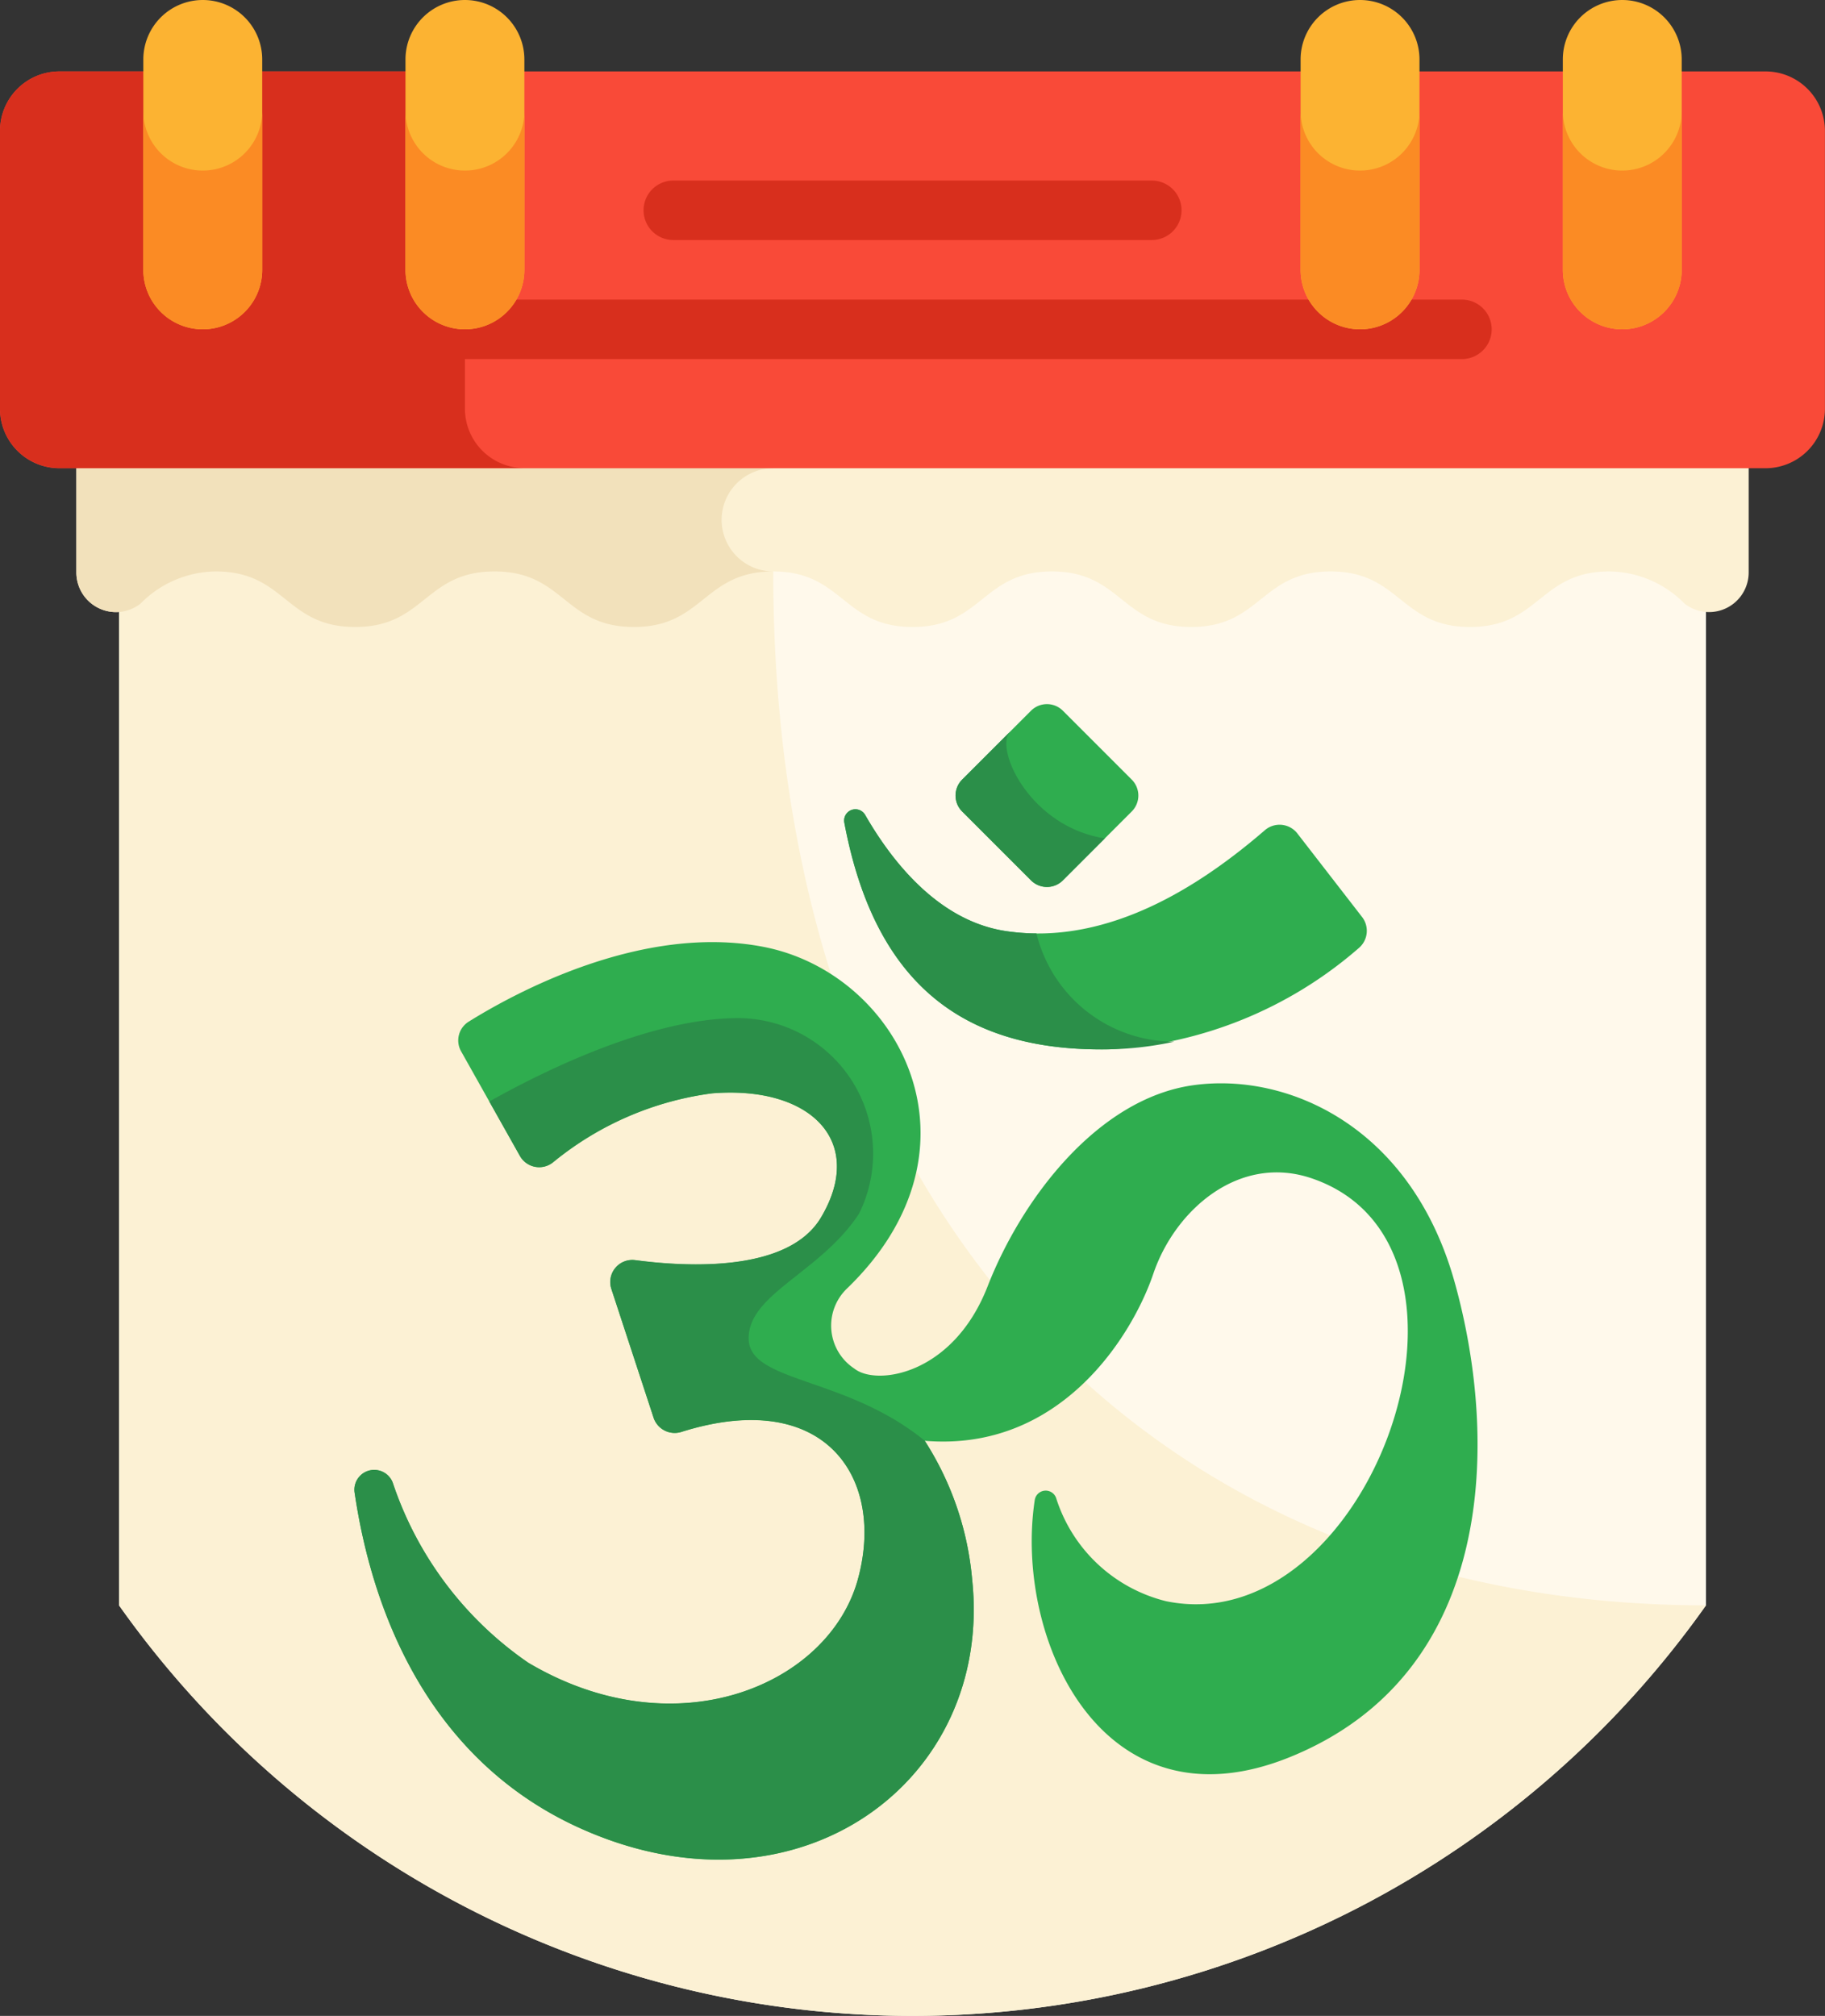 <svg xmlns="http://www.w3.org/2000/svg" width="55.261" height="61.027" viewBox="0 0 55.261 61.027">
  <rect x="0" y="0" width="55.261" height="61.027" fill="#333333" stroke="none"/>
  <g id="calendar_2_" data-name="calendar (2)" transform="translate(-24)">
    <g id="Group_1556" data-name="Group 1556" transform="translate(27.604 13.575)">
      <path id="Path_3186" data-name="Path 3186" d="M102.052,148.023V114.017q-.367-.517-.756-1.017H54.755q-.388.5-.756,1.017v34.006a29.437,29.437,0,0,0,48.053,0Z" transform="translate(-53.999 -113)" fill="#fff9eb"/>
    </g>
    <g id="Group_1557" data-name="Group 1557" transform="translate(27.604 13.575)">
      <path id="Path_3187" data-name="Path 3187" d="M73.808,116.724V113H54.755q-.388.5-.756,1.017v34.006a29.437,29.437,0,0,0,48.053,0C85.645,148.023,73.808,136.561,73.808,116.724Z" transform="translate(-53.999 -113)" fill="#fcf1d4"/>
    </g>
    <g id="Group_1558" data-name="Group 1558" transform="translate(26.312 12.974)">
      <path id="Path_3188" data-name="Path 3188" d="M43.243,112.353a1.2,1.2,0,0,0,1.942.946,3.24,3.24,0,0,1,2.279-.974c2.11,0,2.11,1.682,4.22,1.682s2.11-1.682,4.22-1.682,2.11,1.682,4.22,1.682,2.11-1.682,4.22-1.682,2.11,1.682,4.22,1.682,2.11-1.682,4.219-1.682,2.11,1.682,4.219,1.682,2.11-1.682,4.22-1.682,2.11,1.682,4.22,1.682,2.11-1.682,4.22-1.682a3.238,3.238,0,0,1,2.277.974,1.2,1.2,0,0,0,1.942-.946V108H43.243Z" transform="translate(-43.243 -108)" fill="#fcf1d4"/>
    </g>
    <g id="Group_1559" data-name="Group 1559" transform="translate(26.312 12.974)">
      <path id="Path_3189" data-name="Path 3189" d="M62.782,110.763a1.562,1.562,0,0,1,1.562-1.562V108h-21.1v4.353a1.2,1.2,0,0,0,1.942.946,3.24,3.24,0,0,1,2.279-.974c2.11,0,2.11,1.682,4.22,1.682s2.11-1.682,4.22-1.682,2.11,1.682,4.22,1.682,2.11-1.682,4.22-1.682A1.562,1.562,0,0,1,62.782,110.763Z" transform="translate(-43.243 -108)" fill="#f2e1bb"/>
    </g>
    <g id="Group_1560" data-name="Group 1560" transform="translate(24 2.162)">
      <path id="Path_3190" data-name="Path 3190" d="M77.459,30.013H25.8a1.8,1.8,0,0,1-1.8-1.8V19.8A1.8,1.8,0,0,1,25.8,18H77.459a1.8,1.8,0,0,1,1.8,1.8v8.409A1.8,1.8,0,0,1,77.459,30.013Z" transform="translate(-24 -18)" fill="#f94a38"/>
    </g>
    <g id="Group_1563" data-name="Group 1563" transform="translate(34.094 5.466)">
      <g id="Group_1561" data-name="Group 1561" transform="translate(0 3.604)">
        <path id="Path_3191" data-name="Path 3191" d="M143.095,76.4a.9.9,0,0,0-.9-.9H108.922a.9.9,0,0,0,0,1.8h33.271A.9.9,0,0,0,143.095,76.4Z" transform="translate(-108.021 -75.5)" fill="#d82f1d"/>
      </g>
      <g id="Group_1562" data-name="Group 1562" transform="translate(9.391)">
        <path id="Path_3192" data-name="Path 3192" d="M202.483,46.4a.9.9,0,0,0-.9-.9h-14.49a.9.9,0,1,0,0,1.8h14.49A.9.9,0,0,0,202.483,46.4Z" transform="translate(-186.191 -45.5)" fill="#d82f1d"/>
      </g>
    </g>
    <g id="Group_1564" data-name="Group 1564" transform="translate(24 2.162)">
      <path id="Path_3193" data-name="Path 3193" d="M38.078,28.211V19.8a1.8,1.8,0,0,1,1.8-1.8H25.8A1.8,1.8,0,0,0,24,19.8v8.409a1.8,1.8,0,0,0,1.8,1.8H39.88A1.8,1.8,0,0,1,38.078,28.211Z" transform="translate(-24 -18)" fill="#d82f1d"/>
    </g>
    <g id="Group_1565" data-name="Group 1565" transform="translate(71.32)">
      <path id="Path_3194" data-name="Path 3194" d="M419.706,0a1.8,1.8,0,0,0-1.8,1.8V8.169a1.8,1.8,0,1,0,3.6,0V1.8A1.8,1.8,0,0,0,419.706,0Z" transform="translate(-417.904)" fill="#fcb332"/>
    </g>
    <g id="Group_1566" data-name="Group 1566" transform="translate(28.336)">
      <path id="Path_3195" data-name="Path 3195" d="M61.9,0a1.8,1.8,0,0,0-1.8,1.8V8.169a1.8,1.8,0,1,0,3.6,0V1.8A1.8,1.8,0,0,0,61.9,0Z" transform="translate(-60.096)" fill="#fcb332"/>
    </g>
    <g id="Group_1567" data-name="Group 1567" transform="translate(28.336 3.364)">
      <path id="Path_3196" data-name="Path 3196" d="M61.9,29.8A1.8,1.8,0,0,1,60.1,28v4.805a1.8,1.8,0,1,0,3.6,0V28A1.8,1.8,0,0,1,61.9,29.8Z" transform="translate(-60.096 -28)" fill="#fb8b24"/>
    </g>
    <g id="Group_1568" data-name="Group 1568" transform="translate(71.32 3.364)">
      <path id="Path_3197" data-name="Path 3197" d="M419.706,29.8a1.8,1.8,0,0,1-1.8-1.8v4.805a1.8,1.8,0,1,0,3.6,0V28A1.8,1.8,0,0,1,419.706,29.8Z" transform="translate(-417.904 -28)" fill="#fb8b24"/>
    </g>
    <g id="Group_1569" data-name="Group 1569" transform="translate(63.38)">
      <path id="Path_3198" data-name="Path 3198" d="M353.611,0a1.8,1.8,0,0,0-1.8,1.8V8.169a1.8,1.8,0,1,0,3.6,0V1.8A1.8,1.8,0,0,0,353.611,0Z" transform="translate(-351.809)" fill="#fcb332"/>
    </g>
    <g id="Group_1570" data-name="Group 1570" transform="translate(63.38 3.364)">
      <path id="Path_3199" data-name="Path 3199" d="M353.611,29.8a1.8,1.8,0,0,1-1.8-1.8v4.805a1.8,1.8,0,1,0,3.6,0V28A1.8,1.8,0,0,1,353.611,29.8Z" transform="translate(-351.809 -28)" fill="#fb8b24"/>
    </g>
    <g id="Group_1571" data-name="Group 1571" transform="translate(36.276)">
      <path id="Path_3200" data-name="Path 3200" d="M127.993,0a1.8,1.8,0,0,0-1.8,1.8V8.169a1.8,1.8,0,1,0,3.6,0V1.8A1.8,1.8,0,0,0,127.993,0Z" transform="translate(-126.191)" fill="#fcb332"/>
    </g>
    <g id="Group_1572" data-name="Group 1572" transform="translate(36.277 3.364)">
      <path id="Path_3201" data-name="Path 3201" d="M127.994,29.8a1.8,1.8,0,0,1-1.8-1.8v4.805a1.8,1.8,0,1,0,3.6,0V28A1.8,1.8,0,0,1,127.994,29.8Z" transform="translate(-126.192 -28)" fill="#fb8b24"/>
    </g>
    <g id="Group_1579" data-name="Group 1579" transform="translate(34.73 21.316)">
      <g id="Group_1573" data-name="Group 1573" transform="translate(0 7.207)">
        <path id="Path_3202" data-name="Path 3202" d="M146.633,247.711c-1.315-4.7-5.045-6.359-7.916-5.957s-5.179,3.408-6.225,6.091-3.357,3.013-4.024,2.495l-.033-.023a1.555,1.555,0,0,1-.209-2.4c4.42-4.251,1.6-9.556-2.522-10.352-3.677-.71-7.536,1.4-8.923,2.264a.669.669,0,0,0-.23.9l1.779,3.164a.669.669,0,0,0,1,.2,9.552,9.552,0,0,1,4.82-2.092c2.978-.241,4.669,1.449,3.3,3.757-.981,1.655-4,1.509-5.627,1.294a.668.668,0,0,0-.722.872l1.279,3.9a.673.673,0,0,0,.841.427c4.364-1.372,6.188,1.41,5.342,4.471-.885,3.2-5.514,5.167-9.982,2.515a10.738,10.738,0,0,1-4.1-5.448.6.6,0,0,0-1.153.311c.591,3.993,2.49,8.253,6.944,10.2,6.52,2.858,12.4-1.489,11.753-7.582a9.258,9.258,0,0,0-1.435-4.2c4.139.345,6.3-3.225,6.921-5.058.656-1.932,2.6-3.637,4.8-2.886,6.036,2.061,1.734,14.066-4.415,12.8a4.667,4.667,0,0,1-3.331-3.131.335.335,0,0,0-.644.065c-.636,4.171,2.017,10.093,7.719,7.788C147.948,259.544,147.948,252.407,146.633,247.711Z" transform="translate(-113.318 -237.424)" fill="#2fad4f"/>
      </g>
      <g id="Group_1574" data-name="Group 1574" transform="translate(14.83 3.183)">
        <path id="Path_3203" data-name="Path 3203" d="M236.768,204.336a.341.341,0,0,1,.631-.234c.832,1.446,2.243,3.217,4.27,3.517,3.178.469,6.028-1.5,7.834-3.057a.682.682,0,0,1,.984.1l1.96,2.53a.683.683,0,0,1-.1.938,12.523,12.523,0,0,1-7.567,3.067C240.628,211.268,237.734,209.47,236.768,204.336Z" transform="translate(-236.762 -203.929)" fill="#2fad4f"/>
      </g>
      <g id="Group_1575" data-name="Group 1575" transform="translate(18.204)">
        <path id="Path_3204" data-name="Path 3204" d="M270.19,180.684l-2.085,2.085a.682.682,0,0,1-.965,0l-2.085-2.085a.682.682,0,0,1,0-.965l2.085-2.085a.682.682,0,0,1,.965,0l2.085,2.085A.682.682,0,0,1,270.19,180.684Z" transform="translate(-264.855 -177.434)" fill="#2fad4f"/>
      </g>
      <g id="Group_1576" data-name="Group 1576" transform="translate(18.204 0.826)">
        <path id="Path_3205" data-name="Path 3205" d="M265.055,185.768a.682.682,0,0,0,0,.965l2.085,2.085a.682.682,0,0,0,.965,0l1.271-1.271c-2.277-.348-3.364-2.736-2.862-3.238Z" transform="translate(-264.855 -184.309)" fill="#2b8f49"/>
      </g>
      <g id="Group_1577" data-name="Group 1577" transform="translate(14.83 3.183)">
        <path id="Path_3206" data-name="Path 3206" d="M242.587,207.688a6.58,6.58,0,0,1-.916-.07c-2.027-.3-3.438-2.071-4.27-3.517a.341.341,0,0,0-.631.234c.965,5.134,3.859,6.932,8.014,6.861a10.2,10.2,0,0,0,1.98-.232A4.3,4.3,0,0,1,242.587,207.688Z" transform="translate(-236.763 -203.929)" fill="#2b8f49"/>
      </g>
      <g id="Group_1578" data-name="Group 1578" transform="translate(0 9.506)">
        <path id="Path_3207" data-name="Path 3207" d="M130.588,269.354c-2.4-1.961-5.33-1.75-5.33-3.1s2.178-1.994,3.343-3.773a4.1,4.1,0,0,0-3.65-5.92c-2.684,0-5.945,1.625-7.545,2.525l.924,1.642a.669.669,0,0,0,1,.2,9.552,9.552,0,0,1,4.82-2.092c2.978-.241,4.669,1.449,3.3,3.757-.981,1.655-4,1.509-5.627,1.294a.668.668,0,0,0-.722.872l1.279,3.9a.673.673,0,0,0,.841.427c4.364-1.372,6.188,1.41,5.342,4.471-.886,3.2-5.514,5.167-9.982,2.515a10.738,10.738,0,0,1-4.1-5.448.6.6,0,0,0-1.153.311c.591,3.993,2.49,8.253,6.944,10.2,6.52,2.858,12.4-1.489,11.753-7.582A9.258,9.258,0,0,0,130.588,269.354Z" transform="translate(-113.319 -256.562)" fill="#2b8f49"/>
      </g>
    </g>
  </g>
</svg>
